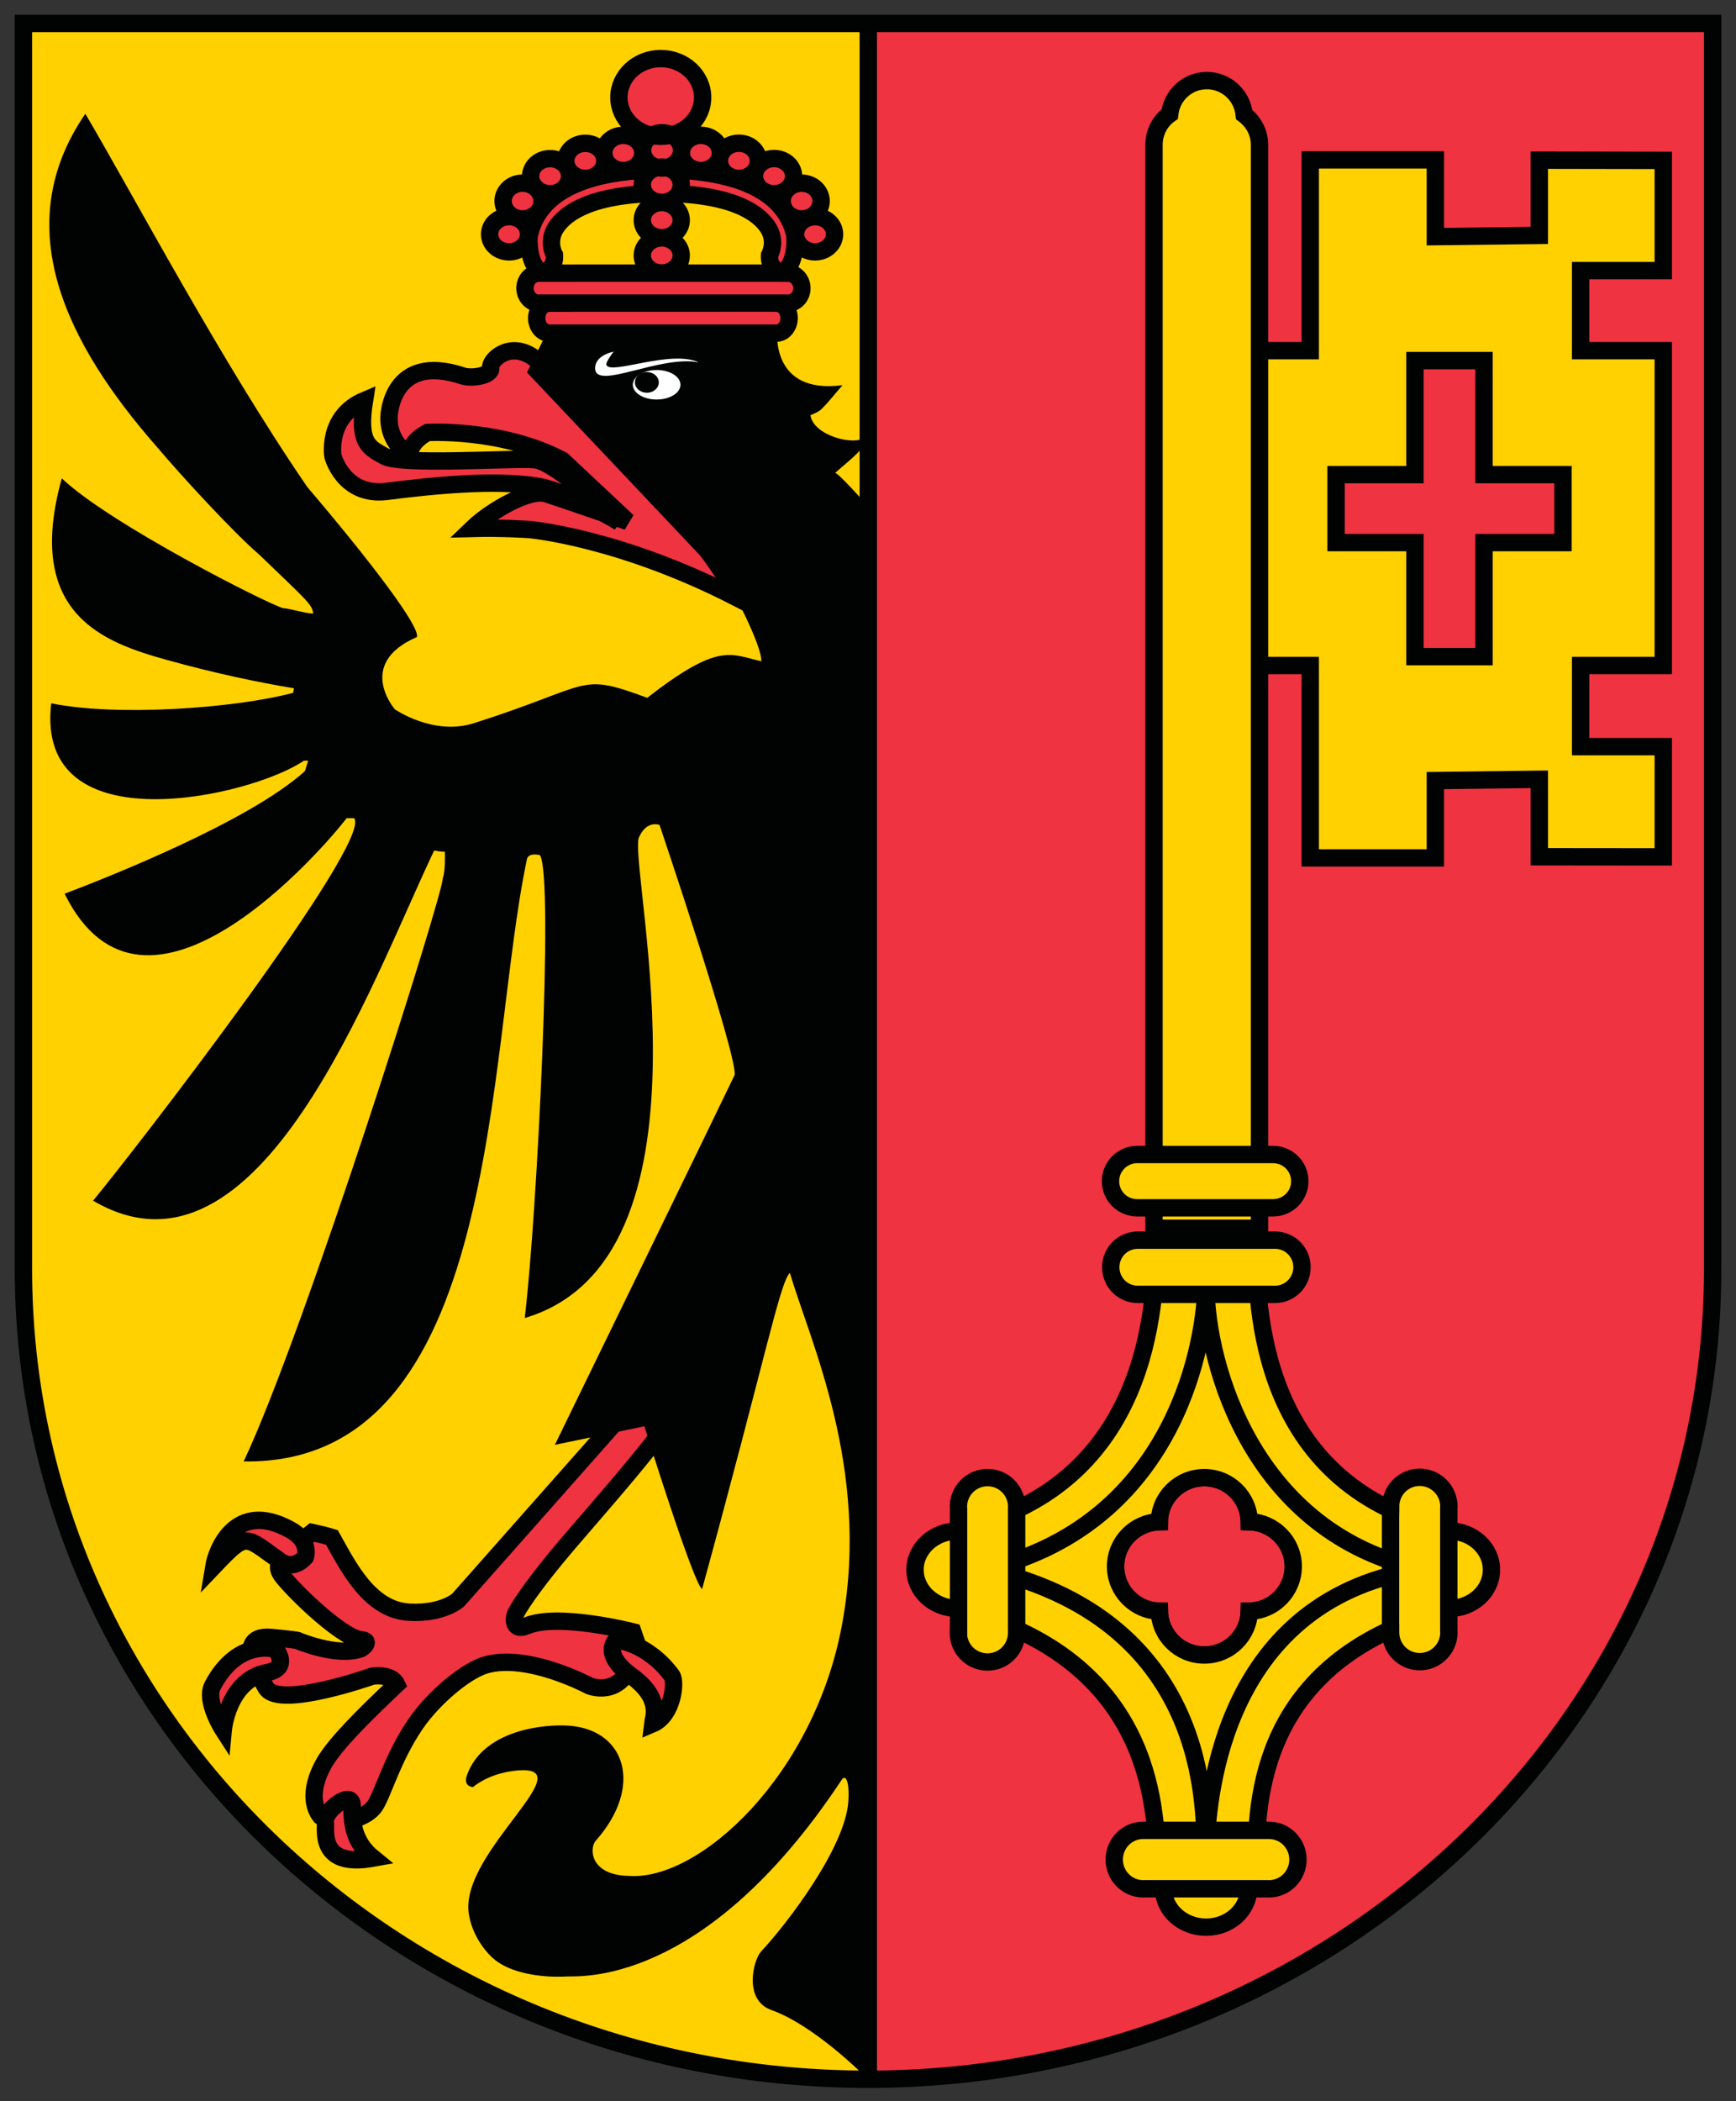 <svg width="100" height="121" viewBox="0 0 100 121" fill="none" xmlns="http://www.w3.org/2000/svg">
<rect x="0" y="0" width="100" height="121" fill="#333333" stroke="none"/>
<g clip-path="url(#clip0_275_78705)">
<path d="M49.911 1.352H98.545V73.003C98.545 98.746 76.783 119.62 49.946 119.62C23.105 119.62 1.349 98.746 1.349 73.003V1.352H49.911Z" fill="#FFD72E"/>
<path fill-rule="evenodd" clip-rule="evenodd" d="M1.177 0.983L49.621 0.987V0.983H98.854V72.807C98.854 98.741 76.995 119.692 50.013 119.692C23.062 119.692 1.177 98.742 1.177 72.807V0.983ZM50.353 1.716V1.721L1.909 1.716V72.807C1.909 98.306 23.436 118.958 50.013 118.958C76.621 118.958 98.122 98.306 98.122 72.807V1.716H50.353Z" fill="black"/>
<path d="M49.966 1.35H98.656V73.08C98.656 98.852 76.873 119.747 49.997 119.747L49.966 1.35Z" fill="#EF3340"/>
<path d="M85.484 20.767V27.334H90.034V31.25H85.484V37.818H81.507V31.25H76.961V27.334H81.507V20.767H85.484ZM91.05 43V38.328H95.811V36.114V20.195H91.05V15.585H95.811V9.238L88.67 9.225V13.557L82.681 13.628V9.208H75.475V20.195H70.569L70.544 38.328H75.475V49.41H82.681V44.954L88.67 44.88V49.342L95.811 49.349V43H91.05Z" fill="#FFD100" stroke="#010202"/>
<path d="M72.553 8.341C72.553 7.629 72.197 6.997 71.671 6.601C71.56 5.502 70.642 4.641 69.52 4.641C68.404 4.641 67.496 5.486 67.379 6.573C66.825 6.966 66.475 7.614 66.475 8.341C66.475 8.4 66.471 8.459 66.475 8.513V74.172H72.553V8.461V8.341ZM66.605 70.74C66.594 73.913 66.75 83.85 57.547 87.374L57.539 93.41C66.737 96.942 66.646 104.859 66.658 108.043H72.363C72.37 104.859 71.956 96.934 81.157 93.403V87.397C71.956 83.873 72.37 73.913 72.363 70.74H66.605ZM69.371 85.101C70.793 85.101 71.941 86.237 71.963 87.639C73.367 87.675 74.495 88.81 74.495 90.215C74.495 91.62 73.367 92.768 71.963 92.791C71.933 94.192 70.786 95.314 69.371 95.314C67.96 95.314 66.812 94.192 66.786 92.791C65.382 92.757 64.261 91.616 64.261 90.215C64.261 88.814 65.382 87.677 66.786 87.639C66.797 86.234 67.956 85.101 69.371 85.101Z" fill="#FFD100" stroke="#010202" stroke-miterlimit="10"/>
<path d="M49.997 119.747C23.13 119.747 1.349 98.852 1.349 73.08V1.35H49.966L49.997 119.747Z" fill="#FFD100"/>
<path d="M69.476 73.867C69.451 77.196 67.815 87.22 57.599 90.162C57.466 89.046 56.426 88.172 55.165 88.175C53.813 88.175 52.709 89.174 52.709 90.404C52.709 91.633 53.813 92.632 55.165 92.632C56.454 92.632 57.513 91.724 57.607 90.57C70.352 93.967 69.175 105.336 69.476 106.124C69.603 104.442 69.938 92.769 81.029 90.517C81.095 91.693 82.164 92.632 83.471 92.632C84.829 92.632 85.913 91.637 85.913 90.404C85.913 89.174 84.829 88.171 83.471 88.175C82.206 88.175 81.162 89.054 81.037 90.177C71.652 87.619 69.377 77.779 69.476 73.867ZM69.371 85.1C70.793 85.1 71.941 86.237 71.963 87.639C73.367 87.675 74.495 88.81 74.495 90.215C74.495 91.62 73.367 92.768 71.963 92.791C71.933 94.192 70.786 95.314 69.371 95.314C67.96 95.314 66.812 94.192 66.786 92.791C65.382 92.757 64.261 91.616 64.261 90.215C64.261 88.813 65.382 87.677 66.786 87.639C66.797 86.234 67.956 85.1 69.371 85.1ZM69.476 106.525C68.116 106.525 67.02 107.524 67.02 108.761C67.02 109.987 68.116 110.989 69.476 110.989C70.831 110.989 71.926 109.988 71.926 108.761C71.926 107.524 70.831 106.523 69.476 106.525Z" fill="#FFD100" stroke="#010202" stroke-miterlimit="10" stroke-linecap="square"/>
<path d="M73.014 108.777C73.046 108.777 73.067 108.781 73.099 108.781C74.024 108.781 74.767 108.02 74.767 107.096C74.767 106.169 74.024 105.413 73.099 105.413H73.086H65.868H65.851C64.926 105.413 64.184 106.169 64.184 107.096C64.184 108.023 64.93 108.781 65.851 108.781C65.883 108.781 65.908 108.777 65.934 108.777H73.014ZM55.214 93.957C55.214 93.984 55.205 94.01 55.205 94.036C55.205 94.969 55.953 95.717 56.885 95.717C57.812 95.717 58.562 94.969 58.562 94.036C58.562 94.036 58.558 94.036 58.558 94.032H58.562V86.788C58.562 86.784 58.566 86.78 58.566 86.78C58.566 85.851 57.814 85.096 56.889 85.096C55.955 85.096 55.208 85.851 55.208 86.78C55.208 86.803 55.216 86.833 55.216 86.86V93.957H55.214V93.957ZM83.456 86.837C83.456 86.807 83.463 86.786 83.463 86.767C83.463 85.832 82.706 85.079 81.781 85.079C80.854 85.079 80.104 85.832 80.104 86.767H80.1V94.003H80.104V94.019C80.104 94.947 80.854 95.698 81.781 95.698C82.706 95.698 83.463 94.947 83.463 94.019C83.463 93.987 83.456 93.969 83.456 93.94V86.837ZM73.45 71.422H65.54C64.674 71.422 63.984 72.121 63.984 72.979C63.984 73.84 64.666 74.541 65.529 74.544H73.442H73.45C74.305 74.544 75 73.844 75 72.979C75 72.121 74.309 71.422 73.45 71.422ZM73.335 66.49H65.505C64.659 66.49 63.969 67.177 63.969 68.027C63.969 68.875 64.655 69.556 65.495 69.56H73.331H73.335C74.181 69.56 74.874 68.875 74.874 68.027C74.874 67.177 74.181 66.49 73.335 66.49Z" fill="#FFD100" stroke="#010202" stroke-miterlimit="10"/>
<path d="M39.038 77.855L26.392 92.148C26.392 92.148 25.515 92.949 23.605 92.85C21.294 92.748 20.068 90.236 19.119 88.541C18.759 88.424 17.973 88.257 17.973 88.257L16.349 89.564C16.349 89.564 15.847 90.044 16.14 90.591C16.428 91.139 19.59 94.331 20.821 94.441C21.388 94.49 20.921 94.898 20.784 94.954C19.395 95.453 17.126 94.475 17.126 94.475C17.126 94.475 16.959 94.431 15.617 94.301C14.275 94.18 14.481 95.151 14.481 95.151C14.481 95.151 14.998 96.737 15.359 97.247C16.18 98.399 21.442 96.533 21.442 96.533C21.442 96.533 22.544 96.356 22.846 97.005C20.775 98.962 19.37 100.394 18.72 101.447C17.609 103.366 18.264 104.356 18.474 104.613C18.914 105.002 20.674 105.062 21.519 104.106C21.999 103.555 22.536 101.326 23.952 99.268C25.015 97.727 26.861 96.208 27.977 95.887C30.403 95.188 33.943 97.088 33.943 97.088C33.943 97.088 35.674 97.821 36.436 95.706C36.64 95.132 36.691 94.656 36.691 94.656L36.456 93.98C36.456 93.98 32.124 92.865 30.317 93.642C29.606 93.948 29.527 93.285 29.726 92.894C30.027 92.295 31.11 90.781 32.693 88.93C35.651 85.472 39.816 80.866 40.077 78.984C39.106 78.403 39.038 77.855 39.038 77.855Z" fill="#EF3340" stroke="#010202"/>
<path d="M30.496 13.528C30.419 13.88 30.482 15.261 31.096 15.591C31.371 15.742 31.616 15.586 31.798 15.318C31.979 15.056 31.941 14.694 31.941 14.694C31.936 14.687 31.499 13.924 32.022 13.109C32.597 12.227 34.123 11.162 38.136 11.132C42.144 11.164 43.67 12.226 44.242 13.109C44.765 13.924 44.331 14.686 44.327 14.694C44.327 14.694 44.286 15.058 44.469 15.318C44.649 15.585 44.9 15.742 45.174 15.591C45.785 15.261 45.851 13.878 45.774 13.528C45.409 11.84 43.792 9.817 38.138 9.772C32.477 9.817 30.861 11.839 30.496 13.528ZM32.394 26.508C28.899 24.657 24.629 24.909 24.629 24.909C24.629 24.909 23.67 25.351 23.584 26.174C22.27 25.433 22.41 23.98 22.41 23.98C22.41 23.98 22.518 20.269 26.664 21.652C27.159 21.817 28.337 21.642 28.266 21.186C28.192 20.743 29.363 19.616 30.727 20.584C32.091 21.555 41.082 31.159 42.435 34.42C35.661 30.937 30.482 30.496 30.482 30.496C30.482 30.496 28.901 30.385 27.216 30.431C28.312 29.376 30.537 28.13 31.471 28.436C32.711 28.846 36.15 30.031 36.15 30.031L32.394 26.508ZM20.996 23.06C20.595 25.58 21.292 25.783 22.15 26.276C23.107 26.822 29.554 26.363 30.817 26.477C32.074 26.593 35.672 30.069 35.672 30.069C35.672 30.069 32.723 28.301 31.003 28.012C28.511 27.587 24.778 27.98 22.289 28.299C19.791 28.616 19.177 26.272 19.177 26.272C19.177 26.272 18.795 23.988 20.996 23.06Z" fill="#EF3340" stroke="#010202"/>
<path d="M50.016 1.371V119.568" stroke="#010202"/>
<path d="M49.966 1.35H98.656V73.08C98.656 98.852 76.873 119.747 49.997 119.747C23.13 119.747 1.349 98.852 1.349 73.08V1.35H49.966V1.35Z" stroke="#010202"/>
<path d="M21.494 107.015C20.274 106.029 20.265 104.763 20.285 103.997C20.307 103.007 18.601 104.322 18.739 104.952C18.814 105.309 18.27 107.604 21.494 107.015Z" fill="#EF3340" stroke="#010202"/>
<path d="M12.859 99.63C12.859 99.63 13.128 96.744 15.39 96.325C16.75 96.065 15.884 94.99 15.884 94.99C15.884 94.99 13.721 94.301 12.251 97.075C11.78 97.963 12.859 99.63 12.859 99.63Z" fill="#EF3340" stroke="#010202"/>
<path d="M12.32 90.199C12.458 89.364 13.515 86.331 16.721 88.103C17.909 88.756 17.592 89.668 17.592 89.668C17.592 89.668 16.957 90.48 16.162 89.925C14.088 88.477 14.267 88.156 12.32 90.199Z" fill="#EF3340" stroke="#010202"/>
<path d="M37.594 99.279C38.74 98.795 38.973 96.873 38.694 96.491C37.281 94.59 35.506 94.448 35.506 94.448C35.506 94.448 34.595 95.226 36.375 96.522C38.153 97.815 37.636 98.901 37.594 99.279Z" fill="#EF3340" stroke="#010202"/>
<path d="M39.241 10.64C39.241 11.201 38.739 11.655 38.12 11.655C37.501 11.655 36.999 11.201 36.999 10.64C36.999 10.079 37.501 9.625 38.12 9.625C38.739 9.625 39.241 10.079 39.241 10.64ZM40.474 5.61C40.474 6.846 39.394 7.848 38.062 7.848C36.731 7.848 35.651 6.846 35.651 5.61C35.651 4.375 36.731 3.373 38.062 3.373C39.394 3.373 40.474 4.375 40.474 5.61ZM39.259 8.658C39.259 9.219 38.757 9.677 38.134 9.677C37.516 9.677 37.017 9.219 37.017 8.658C37.017 8.103 37.516 7.648 38.134 7.648C38.757 7.648 39.259 8.103 39.259 8.658ZM39.241 14.713C39.241 15.27 38.739 15.722 38.12 15.722C37.501 15.722 36.999 15.27 36.999 14.713C36.999 14.155 37.501 13.703 38.12 13.703C38.739 13.703 39.241 14.155 39.241 14.713ZM39.241 12.679C39.241 13.238 38.739 13.692 38.12 13.692C37.501 13.692 36.999 13.238 36.999 12.679C36.999 12.119 37.501 11.666 38.12 11.666C38.739 11.666 39.241 12.119 39.241 12.679ZM45.829 13.491C45.829 14.052 46.331 14.506 46.954 14.506C47.567 14.506 48.073 14.052 48.073 13.491C48.073 12.93 47.567 12.478 46.954 12.478C46.331 12.478 45.829 12.93 45.829 13.491ZM45.058 11.578C45.058 12.149 45.556 12.609 46.179 12.609C46.796 12.609 47.298 12.149 47.298 11.578C47.298 11.009 46.796 10.549 46.179 10.549C45.555 10.549 45.058 11.009 45.058 11.578ZM43.464 10.147C43.464 10.704 43.968 11.159 44.591 11.159C45.207 11.159 45.712 10.704 45.712 10.147C45.712 9.584 45.207 9.13 44.591 9.13C43.968 9.13 43.464 9.584 43.464 10.147ZM41.441 9.263C41.441 9.822 41.944 10.273 42.565 10.273C43.182 10.273 43.685 9.822 43.685 9.263C43.685 8.702 43.182 8.248 42.565 8.248C41.944 8.248 41.441 8.702 41.441 9.263ZM41.496 8.807C41.496 9.367 40.993 9.82 40.373 9.82C39.753 9.82 39.251 9.367 39.251 8.807C39.251 8.248 39.753 7.794 40.373 7.794C40.993 7.794 41.496 8.248 41.496 8.807ZM30.447 13.491C30.447 14.051 29.945 14.506 29.325 14.506C28.704 14.506 28.202 14.051 28.202 13.491C28.202 12.93 28.704 12.476 29.325 12.476C29.945 12.476 30.447 12.93 30.447 13.491ZM30.102 10.548C30.722 10.548 31.225 11.009 31.225 11.578C31.225 12.147 30.722 12.609 30.102 12.609C29.483 12.609 28.98 12.147 28.98 11.578C28.98 11.009 29.483 10.548 30.102 10.548ZM32.809 10.147C32.809 10.706 32.307 11.159 31.688 11.159C31.069 11.159 30.567 10.706 30.567 10.147C30.567 9.588 31.069 9.136 31.688 9.136C32.307 9.136 32.809 9.588 32.809 10.147ZM34.839 9.263C34.839 9.821 34.336 10.273 33.716 10.273C33.096 10.273 32.593 9.821 32.593 9.263C32.593 8.706 33.096 8.254 33.716 8.254C34.336 8.254 34.839 8.706 34.839 9.263ZM37.028 8.807C37.028 9.367 36.526 9.82 35.905 9.82C35.285 9.82 34.783 9.367 34.783 8.807C34.783 8.248 35.285 7.794 35.905 7.794C36.526 7.794 37.028 8.248 37.028 8.807ZM30.102 10.548C30.722 10.548 31.225 11.009 31.225 11.578C31.225 12.147 30.722 12.609 30.102 12.609C29.483 12.609 28.98 12.147 28.98 11.578C28.98 11.009 29.483 10.548 30.102 10.548ZM44.73 17.459V17.455C44.73 17.455 31.648 17.459 31.644 17.459C31.242 17.459 30.915 17.842 30.915 18.322C30.915 18.8 31.242 19.186 31.644 19.186H44.724C45.13 19.186 45.455 18.799 45.455 18.322C45.455 17.846 45.133 17.465 44.73 17.459ZM45.393 15.733V15.729L31.044 15.731C30.598 15.731 30.239 16.117 30.239 16.595C30.239 17.076 30.598 17.461 31.044 17.461C31.056 17.461 31.067 17.457 31.082 17.455H45.349C45.365 17.457 45.378 17.461 45.39 17.461C45.833 17.461 46.192 17.076 46.192 16.595C46.188 16.119 45.833 15.736 45.393 15.733Z" fill="#EF3340" stroke="#010202"/>
<path d="M49.829 28.964C49.829 28.964 48.283 27.224 48.103 27.237C49.146 26.318 49.927 25.787 49.829 25.174C49.246 25.711 46.838 25.083 46.686 23.911C47.319 23.629 47.159 23.802 48.532 22.182C44.327 22.741 44.776 18.989 44.776 18.989L31.649 18.858L30.357 21.451L42.126 33.892C42.126 33.892 43.887 37.139 43.854 38.082C42.06 37.682 41.429 36.969 37.283 40.187C33.239 38.698 34.245 39.435 27.301 41.649C24.967 42.393 22.746 40.852 22.746 40.852C22.746 40.852 20.466 38.231 24.009 36.69C24.241 36.15 21.443 32.443 17.699 28.045C12.733 20.799 7.789 11.43 4.916 6.552C0.459 13.037 3.802 19.78 9.069 25.773C10.43 27.39 13.483 30.704 14.946 31.954C17.443 34.373 18.035 34.819 18.035 35.338C17.516 35.315 16.683 35.037 16.309 35.025C15.432 34.791 6.285 30.156 3.559 27.547C1.363 35.431 6.06 37.013 9.627 38.011C12.345 38.767 14.853 39.295 16.935 39.639C16.878 39.873 16.926 39.794 16.876 39.904C13.485 40.8 6.707 41.272 2.95 40.505C1.985 48.766 14.516 45.865 17.504 43.81C17.684 43.806 17.754 43.81 17.754 43.81C17.754 43.81 17.653 44.127 17.564 44.408C14.358 47.317 6.122 50.562 3.722 51.471C8.349 60.843 18.633 48.857 19.969 47.12C20.186 47.127 20.217 47.12 20.398 47.12C21.504 48.479 7.67 66.368 5.362 69.148C14.948 74.799 21.392 56.559 25.009 48.982C25.466 49.073 25.624 49.05 25.624 49.05C25.624 49.05 25.665 50.214 25.503 50.579C25.598 51.256 17.53 76.786 14.036 84.166C28.923 84.404 27.971 60.641 30.361 49.446C30.44 49.204 30.762 49.17 31.102 49.249C31.914 50.454 30.931 70.091 30.226 75.907C41.587 72.555 36.326 50.653 36.782 48.282C37.231 47.193 37.993 47.512 37.993 47.512C37.993 47.512 42.457 60.725 42.32 61.904C41.797 63.02 31.962 83.211 31.962 83.211L37.117 82.142C37.117 82.142 39.974 91.313 40.445 91.513C44.103 78.184 44.907 73.912 45.5 73.303C46.661 77.262 50.121 84.525 48.534 93.398C46.962 102.267 40.24 108.356 36.203 108.035C33.982 107.986 33.934 106.441 34.318 106.01C37.073 102.907 36.056 99.623 32.776 99.385C31.343 99.281 27.829 99.623 26.898 102.237C26.659 102.909 27.251 102.92 27.251 102.92C27.251 102.92 28.052 102.188 29.549 101.993C33.98 101.421 26.514 106.586 26.997 110.169C27.156 111.338 27.858 112.273 28.329 112.716C29.62 113.933 32.168 113.865 32.634 113.829C33.307 113.785 40.535 114.507 48.484 102.503C48.706 102.163 48.937 102.571 48.87 103.7C48.731 106.344 45.36 110.766 43.843 112.388C43.401 112.854 42.799 115.185 44.441 115.763C46.9 116.639 49.769 119.529 49.769 119.529L49.829 28.964Z" fill="#010202"/>
<path d="M39.197 22.157C39.197 22.631 38.584 23.009 37.823 23.009C37.067 23.009 36.452 22.631 36.452 22.157C36.452 21.691 37.067 21.31 37.823 21.31C38.584 21.308 39.197 21.691 39.197 22.157Z" fill="white"/>
<path d="M37.95 22.021C37.95 22.352 37.642 22.619 37.264 22.619C36.881 22.619 36.573 22.352 36.573 22.021C36.573 21.695 36.881 21.429 37.264 21.429C37.642 21.429 37.95 21.695 37.95 22.021Z" fill="#010202"/>
<path d="M35.348 20.254C35.348 20.254 34.272 20.439 34.281 21.217C34.306 22.511 38.018 20.429 40.254 20.87C38.632 20.118 35.176 21.608 34.935 21.023C34.864 20.859 35.348 20.254 35.348 20.254Z" fill="white"/>
</g>
<defs>
<clipPath id="clip0_275_78705">
<rect width="100" height="120.88" fill="white"/>
</clipPath>
</defs>
</svg>
